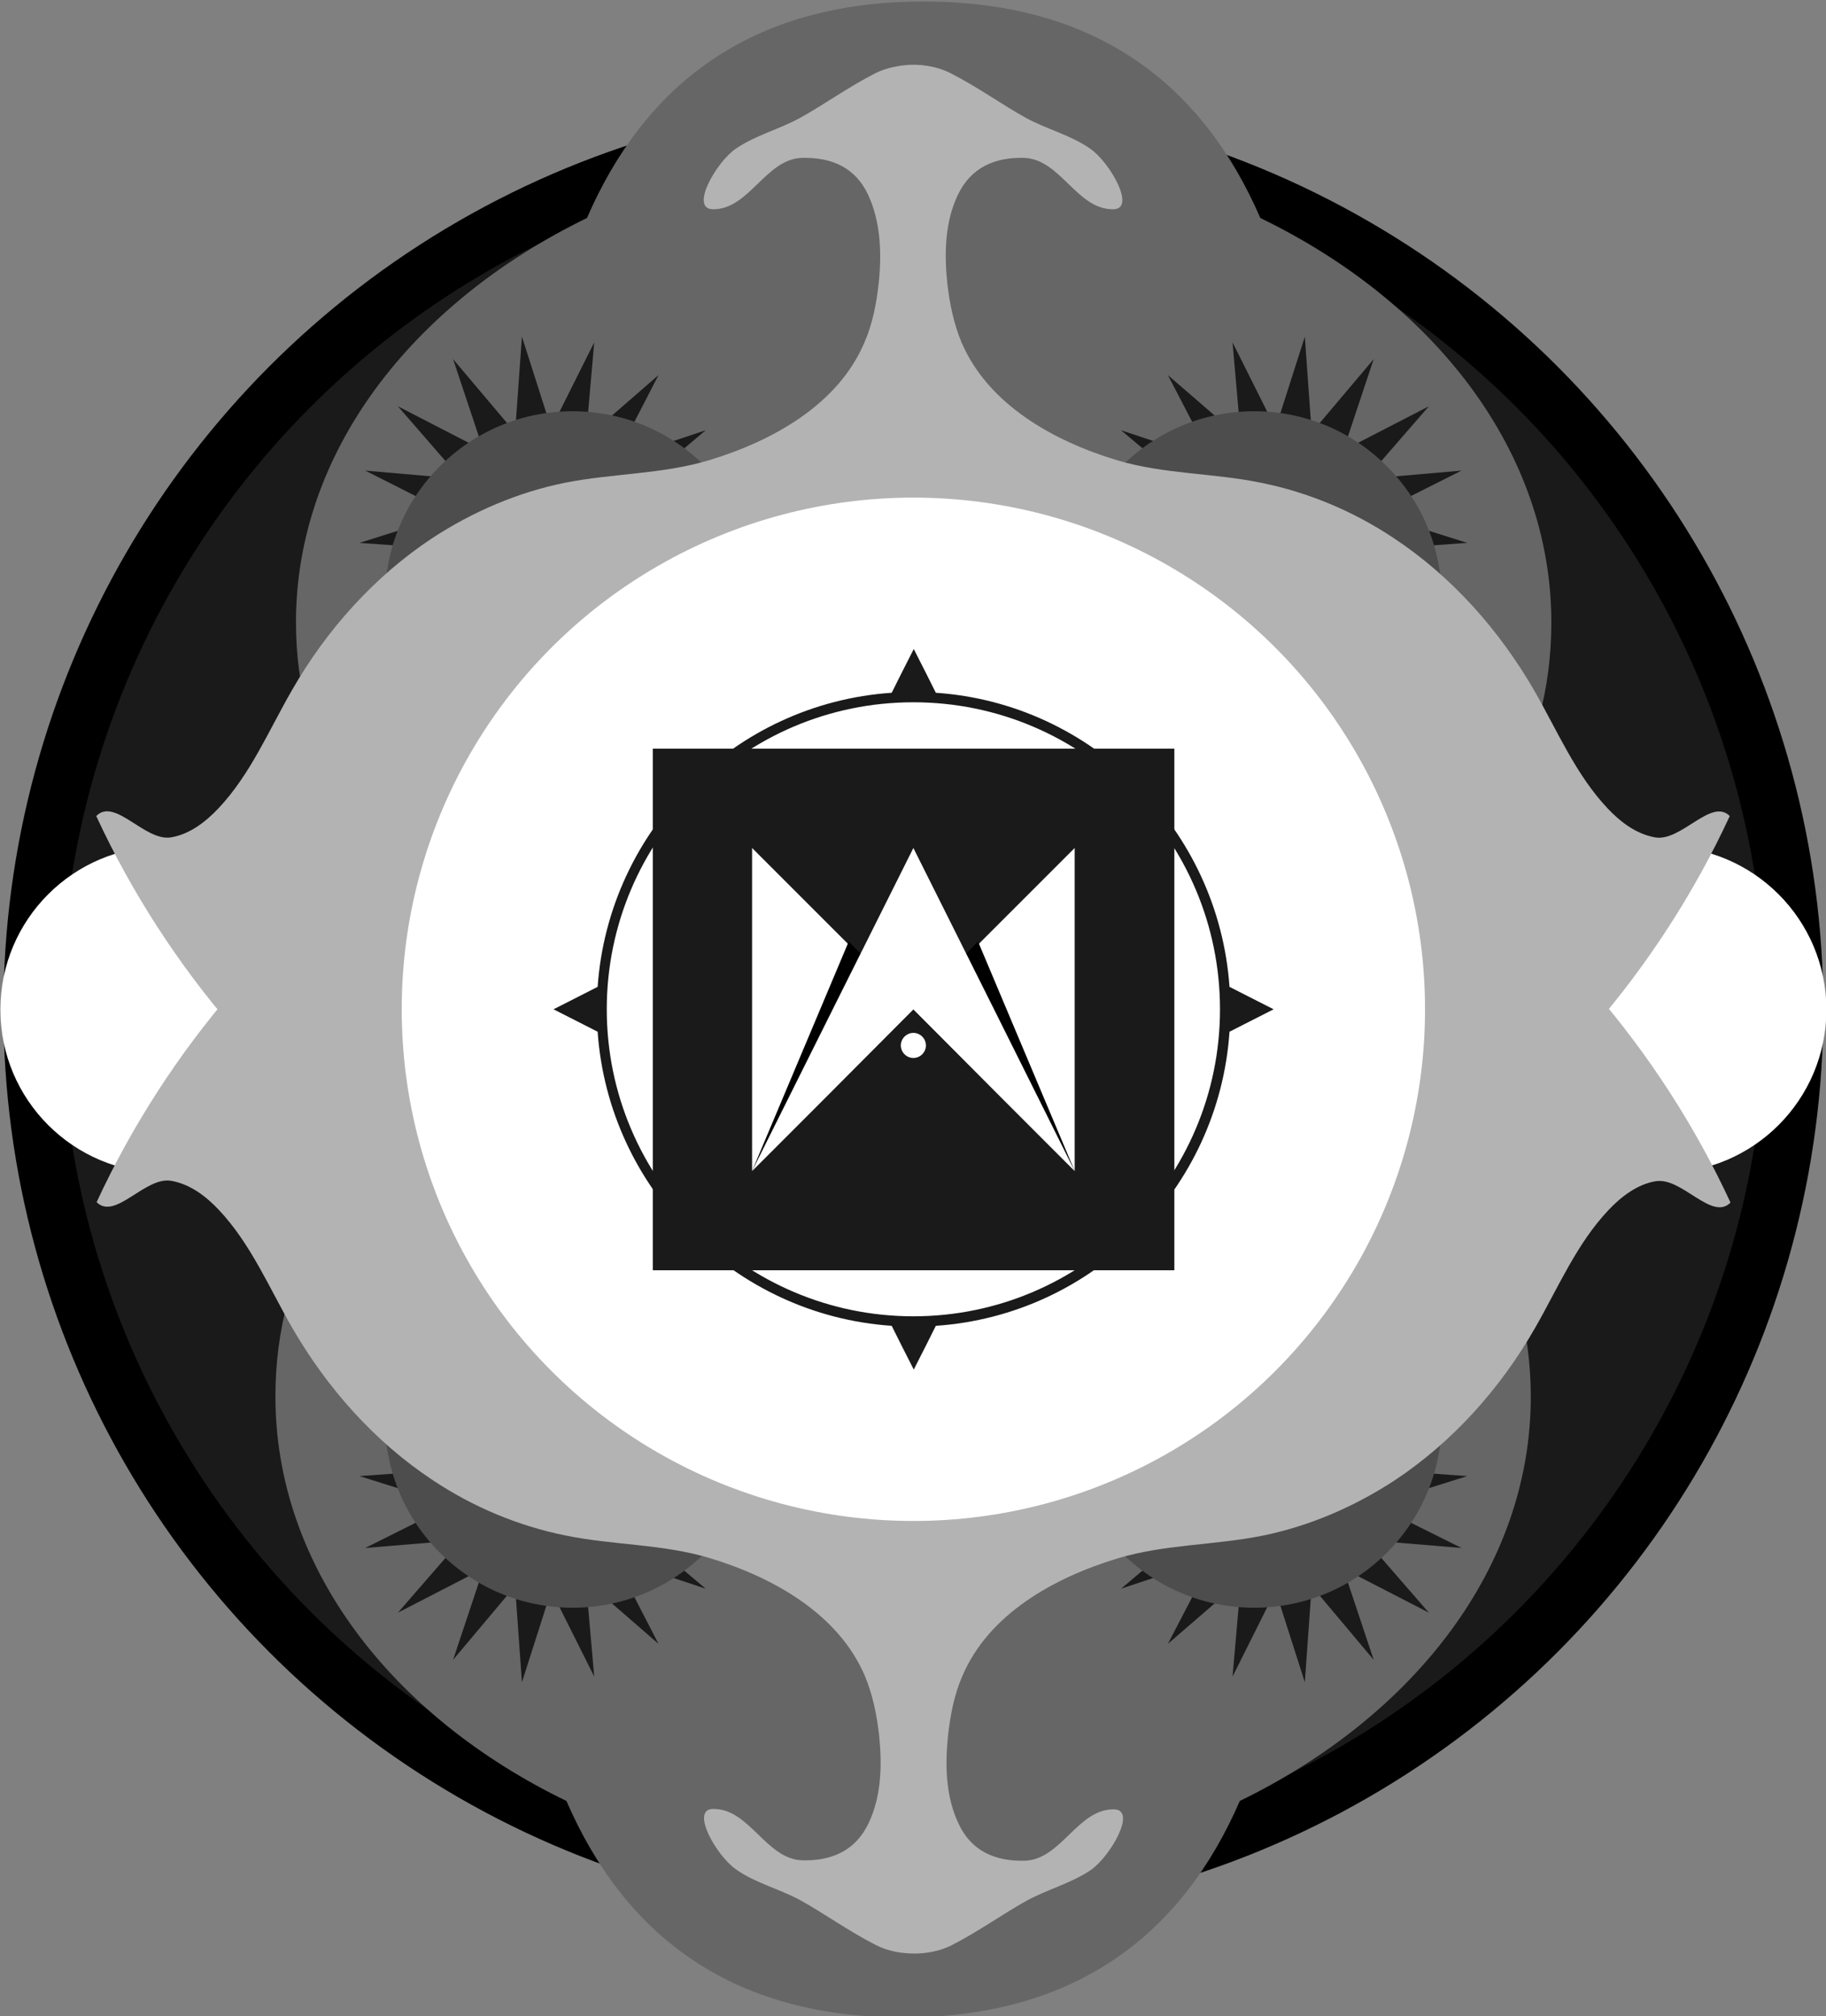 <?xml version="1.0" encoding="utf-8"?>
<!-- Generator: Adobe Illustrator 23.0.2, SVG Export Plug-In . SVG Version: 6.00 Build 0)  -->
<svg version="1.1" xmlns="http://www.w3.org/2000/svg" xmlns:xlink="http://www.w3.org/1999/xlink" x="0px" y="0px"
	 viewBox="0 0 480 530" style="enable-background:new 0 0 480 530;" xml:space="preserve">
<rect x="0" y="0" width="480" height="530" fill="#808080" stroke="none"/>
<style type="text/css">
	.st0{fill:#1A1A1A;}
	.st1{fill:#FFFFFF;}
	.st2{fill:#666666;}
	.st3{fill:#4D4D4D;}
	.st4{fill:#B3B3B3;}
</style>
<g id="Layer_2">
	<circle cx="240.1" cy="265.3" r="239.2"/>
	<circle class="st0" cx="240.1" cy="265.3" r="224"/>
	<circle class="st1" cx="437.2" cy="265.4" r="42.9"/>
	<circle class="st1" cx="43" cy="265.4" r="42.9"/>
	<path class="st2" d="M242.9,289.5c-91.2,0-165.1-56.4-165.1-125.9c0-44.7,30.5-83.9,76.5-106.3c15-34.6,42.6-56.9,88.5-56.9
		s73.5,22.3,88.5,56.9c46,22.3,76.5,61.6,76.5,106.3C408,233.1,334.1,289.5,242.9,289.5"/>
	<polygon class="st0" points="331.4,185.4 329.7,160.1 313.3,179.5 321.4,155.5 298.9,167.1 315.5,148 290.2,150.1 312.9,138.8 
		288.8,131.2 314,129.4 294.7,113.1 318.7,121.1 307,98.6 326.2,115.2 324,90 335.3,112.6 343,88.5 344.8,113.7 361.1,94.4 
		353.1,118.4 375.6,106.8 359,125.9 384.2,123.7 361.5,135.1 385.7,142.7 360.4,144.5 379.8,160.8 355.8,152.8 367.4,175.3 
		348.3,158.7 350.4,183.9 339.1,161.3 	"/>
	<circle class="st3" cx="329.7" cy="157.4" r="49.3"/>
	<polygon class="st0" points="148.8,185.4 150.5,160.1 166.9,179.5 158.8,155.5 181.3,167.1 164.7,148 190,150.1 167.3,138.8 
		191.4,131.2 166.2,129.4 185.5,113.1 161.5,121.1 173.1,98.6 154,115.2 156.2,90 144.9,112.6 137.2,88.5 135.4,113.7 119.1,94.4 
		127.1,118.4 104.6,106.8 121.2,125.9 96,123.7 118.6,135.1 94.5,142.7 119.8,144.5 100.4,160.8 124.4,152.8 112.8,175.3 
		131.9,158.7 129.8,183.9 141.1,161.3 	"/>
	<circle class="st3" cx="150.5" cy="157.4" r="49.3"/>
	<path class="st4" d="M250.3,19.8c-5.6-3.5-14.2-3.5-20.1-0.6c-7.1,3.6-13.9,8.5-19.9,11.8c-5.5,3-11.8,4.6-16.9,8.1
		s-12.1,15.7-6.1,15.9c9.6,0.2,13.9-13.2,23.5-13.5c7.9-0.2,14.1,2.6,17.4,9.7s3.6,15.3,2.8,23.1c-0.6,5.4-1.6,10.8-3.8,15.8
		c-6.9,16.2-24,25.8-40.9,30.9c-12.4,3.7-25.2,3.4-37.8,5.9c-12.4,2.5-24.2,7.6-34.8,14.5c-15.3,10.1-27.9,24.2-37,40.1
		c-6.1,10.6-10.9,22.1-19.3,31c-3.4,3.6-7.6,6.8-12.4,7.6c-6.9,1.2-14.8-10.6-19.7-5.6c37.2,80.5,120.2,139,214.7,139H240
		c94.6,0,177.5-58.5,214.7-139c-4.9-4.9-12.8,6.9-19.7,5.6c-4.9-0.9-9-4-12.4-7.6c-8.4-8.9-13.2-20.4-19.3-31
		c-9.2-15.9-21.7-30-37-40.1c-10.5-7-22.4-12-34.8-14.5c-12.6-2.6-25.3-2.2-37.8-5.9c-16.9-5.1-33.9-14.7-40.9-30.9
		c-2.1-5-3.2-10.4-3.8-15.8c-0.8-7.8-0.6-16,2.8-23.1c3.4-7.1,9.6-9.9,17.4-9.7c9.6,0.3,13.9,13.7,23.5,13.5
		c6-0.1-0.9-12.3-6.1-15.9c-5.1-3.6-11.4-5.1-16.9-8.1c-6-3.3-12.8-8.2-19.9-11.8c-5.9-3-14.5-3-20.1,0.6"/>
	<path class="st2" d="M237.3,241.2c91.2,0,165.1,56.4,165.1,125.9c0,44.7-30.5,83.9-76.5,106.3c-15,34.6-42.6,56.9-88.5,56.9
		s-73.5-22.3-88.5-56.9c-46-22.3-76.5-61.6-76.5-106.3C72.2,297.6,146.1,241.2,237.3,241.2"/>
	<polygon class="st0" points="148.8,345.3 150.5,370.5 166.9,351.2 158.8,375.2 181.3,363.6 164.7,382.7 190,380.5 167.3,391.9 
		191.4,399.5 166.2,401.3 185.5,417.6 161.5,409.6 173.1,432.1 154,415.5 156.2,440.7 144.9,418.1 137.2,442.2 135.4,416.9 
		119.1,436.3 127.1,412.3 104.6,423.9 121.2,404.8 96,406.9 118.6,395.6 94.5,388 119.8,386.2 100.4,369.9 124.4,377.9 112.8,355.4 
		131.9,372 129.8,346.8 141.1,369.4 	"/>
	<circle class="st3" cx="150.5" cy="373.3" r="49.3"/>
	<polygon class="st0" points="331.4,345.3 329.7,370.5 313.3,351.2 321.4,375.2 298.9,363.6 315.5,382.7 290.2,380.5 312.9,391.9 
		288.8,399.5 314,401.3 294.7,417.6 318.7,409.6 307,432.1 326.2,415.5 324,440.7 335.3,418.1 343,442.2 344.8,416.9 361.1,436.3 
		353.1,412.3 375.6,423.9 359,404.8 384.2,406.9 361.5,395.6 385.7,388 360.4,386.2 379.8,369.9 355.8,377.9 367.4,355.4 348.3,372 
		350.4,346.8 339.1,369.4 	"/>
	<circle class="st3" cx="329.7" cy="373.3" r="49.3"/>
	<path class="st4" d="M229.9,510.8c5.6,3.5,14.2,3.5,20.1,0.6c7.1-3.6,13.9-8.5,19.9-11.8c5.5-3,11.8-4.6,16.9-8.1
		c5.1-3.6,12.1-15.7,6.1-15.9c-9.6-0.2-13.9,13.2-23.5,13.5c-7.9,0.2-14.1-2.6-17.4-9.7c-3.4-7.1-3.6-15.3-2.8-23.1
		c0.6-5.4,1.6-10.8,3.8-15.8c6.9-16.2,24-25.8,40.9-30.9c12.4-3.7,25.2-3.4,37.8-5.9c12.4-2.5,24.2-7.6,34.8-14.5
		c15.3-10.1,27.9-24.2,37-40.1c6.1-10.6,10.9-22.1,19.3-31c3.4-3.6,7.6-6.8,12.4-7.6c6.9-1.2,14.8,10.6,19.7,5.6
		C417.6,235.5,334.6,177,240,177h0.1c-94.6,0-177.5,58.5-214.7,139c4.9,4.9,12.8-6.9,19.7-5.6c4.9,0.9,9,4,12.4,7.6
		c8.4,8.9,13.2,20.4,19.3,31c9.2,15.9,21.7,30,37,40.1c10.5,7,22.4,12,34.8,14.5c12.6,2.6,25.3,2.2,37.8,5.9
		c16.9,5.1,33.9,14.7,40.9,30.9c2.1,5,3.2,10.4,3.8,15.8c0.8,7.8,0.6,16-2.8,23.1s-9.6,9.9-17.4,9.7c-9.6-0.3-13.9-13.7-23.5-13.5
		c-6,0.1,0.9,12.3,6.1,15.9c5.1,3.6,11.4,5.1,16.9,8.1c6,3.3,12.8,8.2,19.9,11.8c5.9,3,14.5,3,20.1-0.6"/>
	<circle class="st1" cx="240.1" cy="265.3" r="134.5"/>
	<path class="st1" d="M244.2,276.9L244.2,276.9c0-2.3-1.8-4.1-4.1-4.1c-2.3,0-4.1,1.8-4.1,4.1v0c0,2.3,1.8,4.1,4.1,4.1
		C242.3,281,244.2,279.2,244.2,276.9z"/>
</g>
<g id="Layer_3">
</g>
<g id="Layer_1">
	<path class="st0" d="M334.8,265.3l-6.5-3.3l-5.1-2.6c-2.9-41.3-36-74.5-77.2-77.3l-2.5-5l-3.3-6.5l-3.3,6.5l-2.5,5
		c-41.3,2.8-74.4,36-77.3,77.3l-5.1,2.6l-6.5,3.3l6.5,3.3l5.1,2.6c2.9,41.3,36,74.5,77.3,77.3l2.5,5l3.3,6.5l3.3-6.5l2.5-5
		c41.3-2.8,74.4-36,77.2-77.3l5.1-2.6L334.8,265.3z M240.1,346c-44.4,0-80.6-36.2-80.6-80.7c0-44.5,36.1-80.7,80.6-80.7
		s80.6,36.2,80.6,80.7C320.7,309.8,284.5,346,240.1,346z"/>
	<rect x="171.6" y="196.8" class="st0" width="137.1" height="137.1"/>
	<g>
		<g>
			<polygon class="st1" points="240.1,265.3 218.9,286.6 197.7,307.8 197.7,265.3 197.7,222.9 218.9,244.1 			"/>
		</g>
		<g>
			<polygon class="st1" points="240.1,265.3 261.3,286.6 282.5,307.8 282.5,265.3 282.5,222.9 261.3,244.1 			"/>
		</g>
	</g>
	<g>
		<polygon points="240.1,264.7 218.9,286.2 197.7,307.8 197.7,307.8 223.1,247.5 223.1,247.5 		"/>
		<polygon points="240.1,264.7 261.3,286.2 282.5,307.8 282.5,307.8 257.1,247.5 257.1,247.5 		"/>
	</g>
	<g>
		<g>
			<path class="st1" d="M240.1,271.5c-1.8,0-3.3,1.5-3.3,3.3v0c0,1.8,1.5,3.3,3.3,3.3c1.8,0,3.3-1.5,3.3-3.3v0
				C243.4,273,241.9,271.5,240.1,271.5z"/>
		</g>
		<g>
			<polygon class="st1" points="282.5,307.8 261.3,265.3 240.1,222.9 218.9,265.3 197.7,307.8 240.1,265.3 			"/>
		</g>
	</g>
</g>
</svg>
